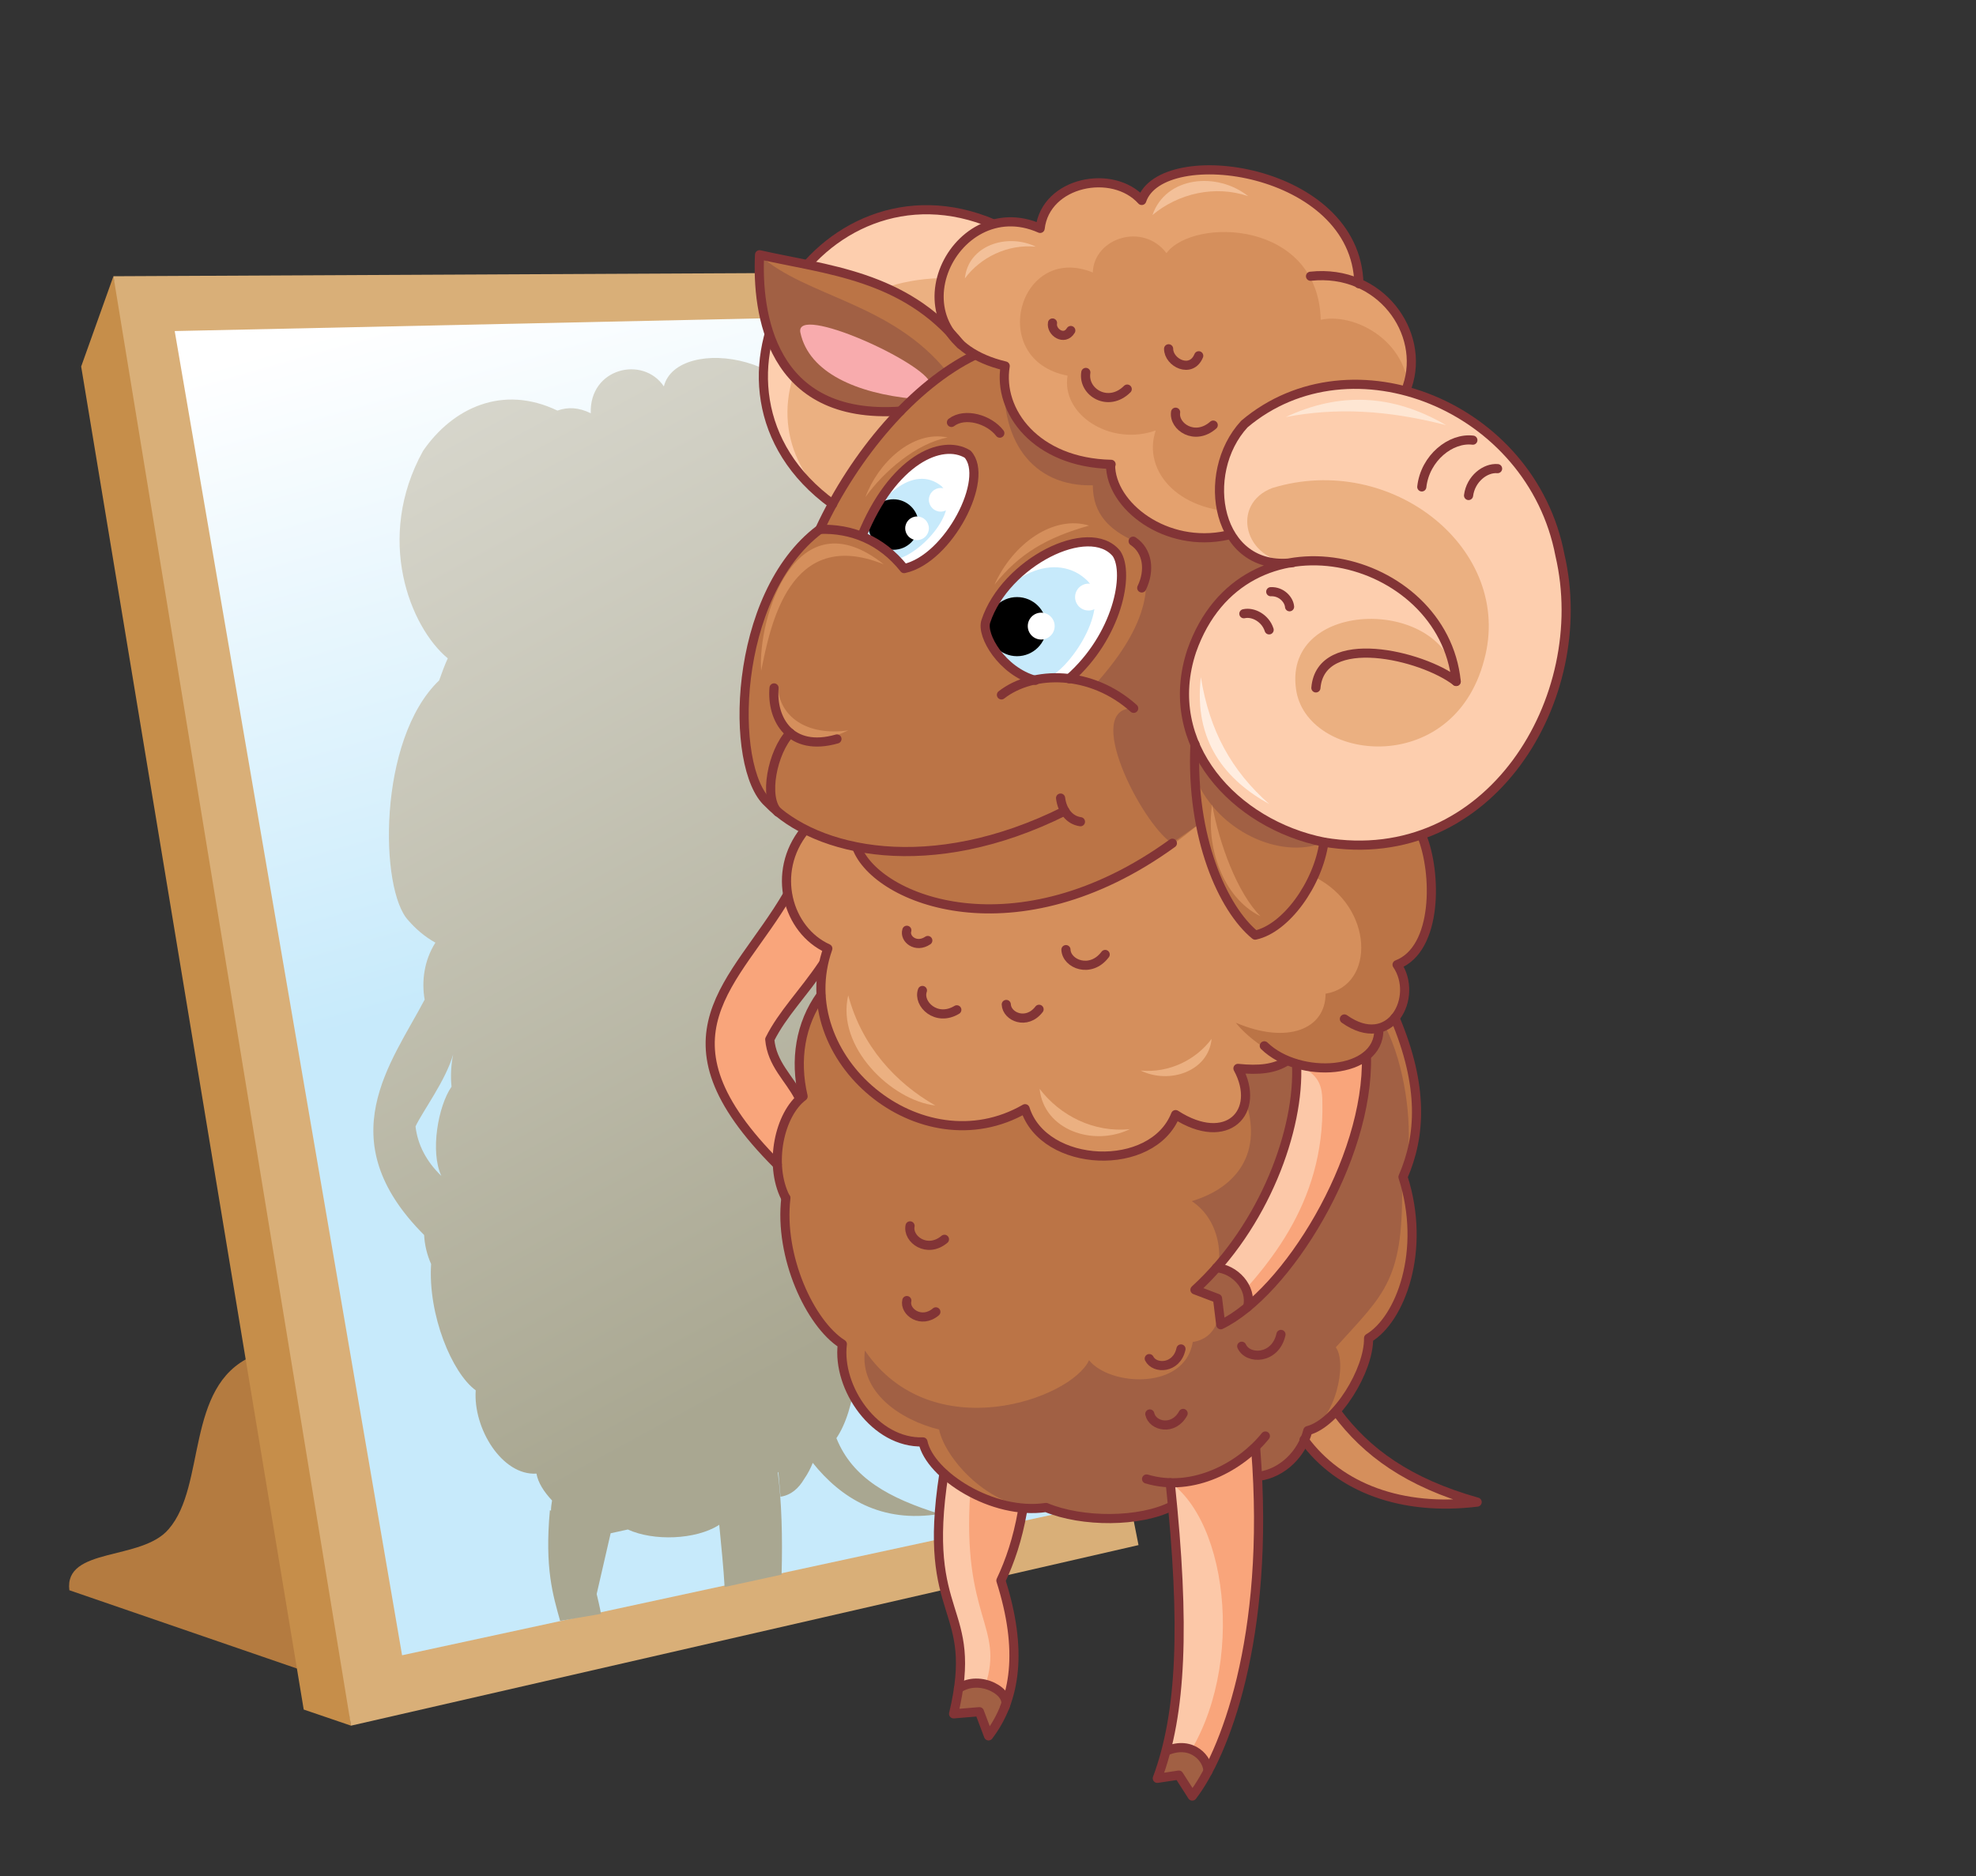 <?xml version="1.0" encoding="utf-8"?>
<!-- Generator: Adobe Illustrator 19.0.0, SVG Export Plug-In . SVG Version: 6.00 Build 0)  -->
<svg version="1.1" id="Layer_1" xmlns="http://www.w3.org/2000/svg" xmlns:xlink="http://www.w3.org/1999/xlink" x="0px" y="0px"
	 viewBox="0 0 367.6 349.1" style="enable-background:new 0 0 367.6 349.1;" xml:space="preserve">
<rect x="0" y="0" width="367.6" height="349.1" fill="#333333" stroke="none"/>
<style type="text/css">
	.st0{fill-rule:evenodd;clip-rule:evenodd;fill:#B47B40;}
	.st1{fill-rule:evenodd;clip-rule:evenodd;fill:#C68E4A;}
	.st2{fill-rule:evenodd;clip-rule:evenodd;fill:#D9AF78;}
	.st3{fill-rule:evenodd;clip-rule:evenodd;fill:url(#SVGID_1_);}
	.st4{fill-rule:evenodd;clip-rule:evenodd;fill:url(#SVGID_2_);}
	.st5{fill-rule:evenodd;clip-rule:evenodd;fill:#F9A57B;}
	.st6{fill-rule:evenodd;clip-rule:evenodd;fill:#FCC8A8;}
	.st7{fill-rule:evenodd;clip-rule:evenodd;fill:#A16044;}
	.st8{fill-rule:evenodd;clip-rule:evenodd;fill:#D58F5C;}
	.st9{fill-rule:evenodd;clip-rule:evenodd;fill:#BB7446;}
	.st10{fill-rule:evenodd;clip-rule:evenodd;fill:#FDCEAE;}
	.st11{fill-rule:evenodd;clip-rule:evenodd;fill:#EBB081;}
	
		.st12{fill-rule:evenodd;clip-rule:evenodd;fill:none;stroke:#823436;stroke-width:1.701;stroke-linecap:round;stroke-linejoin:round;stroke-miterlimit:22.926;}
	.st13{fill-rule:evenodd;clip-rule:evenodd;fill:#E4A16E;}
	.st14{fill-rule:evenodd;clip-rule:evenodd;fill:#F8ABAD;}
	.st15{fill-rule:evenodd;clip-rule:evenodd;fill:#FFFFFF;}
	.st16{fill-rule:evenodd;clip-rule:evenodd;fill:#C7EAFB;}
	.st17{fill-rule:evenodd;clip-rule:evenodd;}
	.st18{fill-rule:evenodd;clip-rule:evenodd;fill:#FEE6D3;}
	.st19{fill-rule:evenodd;clip-rule:evenodd;fill:#FFEDE0;}
	.st20{fill-rule:evenodd;clip-rule:evenodd;fill:#F3C099;}
</style>
<path class="st0" d="M31.4,284.5c7-8.1,3-26.5,15.4-32.1l13.3,30l-3.6,28.5l-43.6-15C11.9,287.8,26.4,290.5,31.4,284.5z"/>
<polygon class="st1" points="21.1,51.4 15.1,68.2 56.5,318.1 65.3,321.1 45.8,158.8 "/>
<polygon class="st2" points="21.1,51.4 165,50.7 211.8,287.5 65.3,321.1 "/>
<linearGradient id="SVGID_1_" gradientUnits="userSpaceOnUse" x1="114.274" y1="177.363" x2="79.827" y2="56.598">
	<stop  offset="0" style="stop-color:#C7EAFB"/>
	<stop  offset="1" style="stop-color:#FFFFFF"/>
</linearGradient>
<polygon class="st3" points="32.5,61.6 157.2,58.9 200.6,280.8 74.8,308 "/>
<g>
	<linearGradient id="SVGID_2_" gradientUnits="userSpaceOnUse" x1="161.223" y1="246.431" x2="-5.562" y2="-59.752">
		<stop  offset="0" style="stop-color:#A9A791"/>
		<stop  offset="1" style="stop-color:#FFFFFF"/>
	</linearGradient>
	<path class="st4" d="M133.7,279.4l0.1,0L133.7,279.4L133.7,279.4z M133.7,279.5L133.7,279.5L133.7,279.5L133.7,279.5z M104.2,301.6
		c-1.3-4.7-2.9-9.7-1.9-20.6l0.2,0.1c0-0.6,0.1-1.3,0.2-1.9l0,0c-1.5-1.6-2.6-3.3-2.9-5c-6.4,0.4-11.8-8.4-11.3-15.5
		c-4.4-3.2-8.9-14-8.3-23.5c-0.8-1.8-1.2-3.6-1.3-5.4v0C61.1,212,72.8,197.8,79,186l0,0c-0.6-3.4-0.1-7.3,2-10.6h0
		c-2-1.1-3.7-2.6-5-4.1c-5.4-5.6-5.8-33.7,5.7-44.7c0.5-1.4,1-2.8,1.6-4.1h0l0,0c-7-5.8-13.6-22.3-4.6-38.6c5.5-8,14.8-12.4,25-7.5
		l0,0c1.9-0.7,4-0.6,6.2,0.5c-0.3-8.4,9.7-10.8,13.6-5c2.4-9.7,28.7-6.4,29.6,12.6c5.6,3.4,7.3,8.1,7,15.7c0.1,0.5,0.1,1.1,0.2,1.6
		c9.7,3,18.5,12.3,21.1,25.9c4.1,18.1-3.2,39.5-17.4,46l0.1,0.1c2.2,9.9,2.7,17.9-2.8,21c1.1,2.8,2,6.6,0.2,9
		c2.3,5.9,4.7,20.1,1.6,25.4l1.7,6.8c0.4,10.2-2,14.6-5.5,19.6c-0.7,5.6-2,9.5-3.7,12c3,7.5,9.9,11.2,19.2,14.1
		c-10.9,1.8-18.4-3-23.6-9.5c-0.4,1-0.9,2-1.6,3c-1,1.7-2.4,3-4.4,3.3l-0.4-4.6l-0.1,0.1c0.7,5.2,0.9,12,0.7,19l-10.6,2.3
		c-0.2-3.6-0.6-7.4-1-11.6l0,0l-0.1,0.1c-4.3,2.7-12.1,3-16.9,0.8l0,0l-3.2,0.7l-2.6,11.3c0.3,1.3,0.6,2.5,0.8,3.7L104.2,301.6
		L104.2,301.6z M84,202.2c-0.2-2-0.1-4,0.3-6c-1.4,4.9-5.7,10.6-7,13.4c0.4,3.4,2,6.5,4.8,9.2l0,0C80,214.3,81.5,205.8,84,202.2
		L84,202.2z"/>
</g>
<path class="st5" d="M154,176.4l-4.9-4.1l-2.5-5.9c-9.1,13.4-25.7,29.2-1.9,50.2l0.8-6l3.3-6.6l-3.3-5.1l-2.1-5.6
	C145.3,189.9,152.7,182.3,154,176.4z"/>
<path class="st5" d="M175,276.3l15.1,5l-4,12.8c3.5,13,2.8,22.6-2.3,28.9l-1.7-4.5l-4.8,0.4C182.3,299.6,171.6,300.2,175,276.3z"/>
<path class="st6" d="M175.5,274.1l5,3.5c-1.6,23.5,6.4,25,2.8,36l-5.1,0.5C179.1,292.8,172,299,175.5,274.1z"/>
<path class="st5" d="M233.6,269.2l-15.8,6.7c2.8,26.7,2.1,42.9-2.5,55l4-0.6l2.5,3.9C232.5,321.9,235.9,287.4,233.6,269.2z"/>
<path class="st6" d="M217.8,275.9c2.8,26.7,2.1,42.9-2.5,55l4-0.6l-1.2,0.2C231.7,315.1,229.6,284.6,217.8,275.9z"/>
<path class="st7" d="M225.2,329c-1.6-3.1-5.2-5.4-8.2-3.2c-0.5,2.2-0.9,3.2-1.6,5.1l4-0.6l2.5,3.9
	C223.1,332.5,223.9,331.4,225.2,329z"/>
<path class="st8" d="M242.1,267.1l6.8-4.9c3.8,9,13.2,13.5,26.1,17.3C259.4,281.2,249.1,275.1,242.1,267.1z"/>
<path class="st9" d="M218.4,280.1l0.1-4.6c4.5,0.7,9.5-1.4,15.2-6.4l0.4,5.6c4.7-0.4,7.1-4.3,8.4-7.8c5.5-1.8,9.9-6.6,12-17.9
	c5.1-5.6,8.6-10.5,8.4-22.2l-2-7.8c4.5-6.1,1.5-23.1-1.5-29.6l-106.7-4c-3.5,4.1-6,13.7-3.3,18.8c-5.1,6.2-6.2,12.5-3.3,18.8
	c-1.3,10.9,4.5,23.4,10.5,27.2c-1,8.2,6.1,18.5,15,18.2c1.3,6.2,13,13.7,22.9,12.2C201.4,283.3,212.4,283.2,218.4,280.1z"/>
<path class="st7" d="M218.4,280.1l0.1-4.6c4.2,0.7,9.9-1.4,15.2-6.1l0.4,5.3c4.4-0.4,7.9-5.2,9.1-8.5c5.2-1.7,7.5-12.6,5.3-15.5
	c9.1-10.1,12.8-12.4,12.3-31.8c3.9-7.6-1.1-39.5-14.5-34l-16.2,13.9l1.4,5.4c3.7,10.2-1.4,16.8-9.8,19.3c5.5,3.6,6.4,11.6,3.5,16.1
	c3.1,4.5,1.1,9.5-3.3,10.1c-1.5,9.1-15.5,8.2-19.3,3.4c-3.3,7.2-29.2,16.5-41.7-1.8c-1,7.7,6.5,12.9,13.8,14.7
	c1.2,5.8,10.4,15.7,19.7,14.3C201,283.1,212.7,283,218.4,280.1z"/>
<path class="st8" d="M149.7,154.4l87.8-19.9l26.9,21c2.6,11.4,0.1,18.6-4.6,24l-3.7-4c-0.1,3.1,1.7,11.2-6.2,14.1l-7,4.1
	c-2.2,4.1-6.4,5.8-12.7,5.2c4.4,8.1-2,14.8-11.6,8.6c-4.3,10.9-24.5,10-28-1.1c-19.4,11.2-43.9-9.4-36.7-29.8
	C146.5,173,143.4,162.3,149.7,154.4z"/>
<path class="st9" d="M237.6,134.4l26.9,21c2.6,11.4,3.1,20.6-4.6,24c1.9,4.1,3.1,10.1-3.3,12.1c-1,8.2-9.3,7.1-13.6,6.8
	c-4.6-0.5-10.9-5.1-13.1-8c9.6,4.1,16.7,1.2,16.7-5.4c9.3-1.5,9-16.2-2-21.7c-5.2-6.9-16,8.9-17.9,0.7
	C234.2,156.2,220.6,148,237.6,134.4z"/>
<path class="st10" d="M154.9,93.8L187,68.1l-2.1-26.4C152.1,27.7,125,72.1,154.9,93.8z"/>
<path class="st9" d="M222.2,140.1c5,9.1,15.9,15.5,24.9,16.8c-1.8,3-1.3,9.3-13.6,17.1C226.4,166.8,219.9,151.7,222.2,140.1z"/>
<path class="st11" d="M154.9,93.8L193,79.2l-2-24.9C153.8,42.1,134.2,76.6,154.9,93.8z"/>
<path class="st9" d="M159.3,157.6c7.2,11.4,33.5,21.3,64-4.5l-1-14.6c-6.8-16.3,4.8-32.3,18.1-33.8c-4.9,0.9-8.6-0.7-11.2-4.7
	l-32.9-41.8l-14.9,7.9C170,71.6,159,84.5,152.5,98.5c-16.3,12.2-16.9,44.4-9.6,50.9C146.5,153.2,152.2,156.2,159.3,157.6z"/>
<path class="st7" d="M218,156.9l4.7-3.3l-0.1-8.4c4,9.3,15.4,14.8,23.6,11.6l-24-18.2c-6.8-16.3,4.8-32.3,18.1-33.8
	c-4.9,0.9-8.6-0.7-11.2-4.7L187,68.1c-1.5,13.9,5.2,22.5,16.3,22.2c0,5.4,3.2,8.3,7.5,10.3c5.8,8.7,0.3,18.6-7.1,26.8l7.2,4.4
	C201.3,131.5,212.3,153.1,218,156.9z"/>
<path class="st12" d="M184.9,41.7c-32.7-14-59.9,30.4-30,52.1"/>
<path class="st13" d="M206.6,86.5c1.2,7.9,6.9,14.1,21.7,13.1c-4.4-17.4,2.3-30,33.4-27.7c1-9.2-1-14.9-8.9-19.1
	c-0.5-21.7-36.7-26.5-40.4-15.5c-5.1-6.8-19-4.4-18.9,5.2c-16.4-7.3-29.3,20.2-6.5,25.6C185.5,76.6,192.6,86.2,206.6,86.5z"/>
<path class="st8" d="M215,80.1c-2.6,7.7,4.6,15.8,17.3,15.1c-3.8-14.9,2.8-21.3,29.5-19.3c2-11.3-9.1-17.9-16.1-16.4
	C245.2,40.9,222,40.4,217,47.1c-4.4-5.8-13.5-2.8-13.7,3.6c-13.8-5.6-19.8,16.3-4.7,19.2C197.4,77.1,206.5,83.1,215,80.1z"/>
<path class="st9" d="M167.5,76.6c5.4-5.5,8.7-7.4,13.9-10.5c-10.4-12.9-27.8-15.8-40.1-18.6C140.8,58.2,154.8,73.6,167.5,76.6z"/>
<path class="st7" d="M167.5,76.6c2.4-2.4,3.4-4.9,8.7-7.4c-10.4-12.9-26.1-13.9-34.9-21.7C140.8,58.2,143.1,77.9,167.5,76.6z"/>
<path class="st14" d="M169.9,74.2l3.2-2.8c-0.9-3.9-25.4-15-24.2-9.5C150.5,69.4,159.5,73.2,169.9,74.2z"/>
<path class="st11" d="M174,205.7c-7.4-4.2-13.7-11.1-16.2-20.5C155.5,194.8,165.9,204.8,174,205.7z"/>
<path class="st11" d="M210.2,210.1c-6.7,0.7-13-2.5-16.8-7.5C194.2,210.3,203.4,213.4,210.2,210.1z"/>
<path class="st11" d="M212.2,199.2c5.3,0.5,10.3-2,13.2-5.9C224.8,199.4,217.5,201.8,212.2,199.2z"/>
<path class="st8" d="M141.6,124.8c1.7-8.3,5.2-26.9,22.8-19.8C148,92,140.9,115.1,141.6,124.8z"/>
<path class="st8" d="M157.8,135.9c-7.6,1.1-12.9-2.5-13.1-8.3C143.2,136.3,148.7,140.3,157.8,135.9z"/>
<path class="st8" d="M185,108.8c4.6-5.8,9.8-8.8,17.6-11C196.1,95.8,188.5,101,185,108.8z"/>
<path class="st8" d="M225.5,149.7c1.3,7.3,4.7,16.5,9,20.8C227.4,167,224.3,157.5,225.5,149.7z"/>
<path class="st8" d="M161,92.5c3.4-4.8,9.5-10,15.3-11.1C169.7,80,163.3,86.2,161,92.5z"/>
<path class="st10" d="M240.4,104.7c-6.4-0.5-15.9,7.4-18.7,16.5c-5.8,17.4,8,32.3,24.6,35.6c30.8,5.2,50.1-26.8,43.9-53.4
	c-5.3-27.8-38.8-41.2-58.7-24.4C222.9,88.1,226.2,106.5,240.4,104.7z"/>
<path class="st11" d="M240.4,104.7c16.8-2.5,29.8,10.7,30.5,22.1c-1.6-15.8-32.2-15.7-29.8,1.4c1.8,13.5,29.2,16.8,35-5.4
	c5.6-20.5-17.1-38.8-39.4-32C228.8,93.8,231.5,104.4,240.4,104.7z"/>
<path class="st12" d="M270.9,126.8c-2.4-23.8-39.6-33.1-49.2-5.7c-5.8,17.4,8,32.3,24.6,35.6c30.8,5.2,50.1-26.8,43.9-53.4
	c-5.3-27.8-38.8-41.2-58.7-24.4c-8.5,9.2-5.2,27.6,9,25.8"/>
<path class="st12" d="M181.3,66.1C170,71.6,159,84.5,152.5,98.5c-16.3,12.2-16.9,44.4-9.6,50.9c8.9,9.2,30.2,14,55.2,1.5"/>
<path class="st12" d="M159.4,157.7c3.7,9.8,29.7,20.2,58.7-0.8"/>
<path class="st12" d="M261.8,71.9c3.4-10-5-21.9-18-20.5"/>
<path class="st12" d="M252.8,52.8c-0.5-21.7-36.7-26.5-40.4-15.5c-5.4-6-17.9-3.5-18.9,5.2c-16.4-7.3-29.3,20.2-6.5,25.6
	c-1.4,8.4,5.7,18,19.7,18.3"/>
<path class="st12" d="M206.6,86.5c0,7.6,10.3,15.6,21.7,13.1"/>
<path class="st12" d="M225.7,79.1c-3.4,3-7.4,0.3-7-2.4"/>
<path class="st12" d="M205.6,177.6c-2.7,3.6-7.2,1.8-7.3-0.9"/>
<path class="st12" d="M238.3,248.3c-1,4.6-6.1,4.8-7.3,2.2"/>
<path class="st12" d="M219.7,251c-0.8,3.7-4.9,3.8-5.9,1.8"/>
<path class="st12" d="M175.7,230.6c-3.2,2.7-6.9,0-6.4-2.5"/>
<path class="st12" d="M174.1,244.1c-2.7,2.3-5.9,0-5.4-2.1"/>
<path class="st12" d="M220.1,263c-1.8,3.3-5.7,2.4-6.2,0.1"/>
<path class="st12" d="M178,187.9c-3.8,2.3-7.3-1.1-6.4-3.6"/>
<path class="st12" d="M193.3,187.8c-2.3,3-6,1.4-6.1-0.9"/>
<path class="st12" d="M172.6,175c-2.2,1.5-4.4-0.3-3.9-1.9"/>
<path class="st12" d="M209.7,72.4c-3.5,3.5-8.3,0.6-7.7-3.1"/>
<path class="st12" d="M199.2,61.5c-1.2,2-3.7,0.3-3.4-1.4"/>
<path class="st12" d="M223,66.2c-1.4,3.4-5.6,1.3-5.6-1.3"/>
<path class="st15" d="M192.7,126.5l6.2-0.2c9-7.9,11.3-19.6,8.8-23.3c-5.1-6.2-20.7,1.7-24.3,12.6
	C182.5,118.1,186.4,124.9,192.7,126.5z"/>
<path class="st16" d="M201.9,107.7c-6.1-5.4-16.7,0-18.5,9.3l3.6,6.1l5.7,3.3l2.3-0.3C199.6,124,207.2,112,201.9,107.7z"/>
<path class="st12" d="M186.3,129.3c5.9-4.6,16.7-4.6,24.6,2.5"/>
<path class="st15" d="M160.3,99.8l-0.6-0.2c3.4,1.1,5.8,2.9,8.5,6.2c8.3-1.8,16-16.8,11.8-21.3C175.2,81.6,166,85.6,160.3,99.8z"/>
<path class="st16" d="M175.2,90.5c-5.3-4.4-12.2,2.3-14.8,9.2l6.3,4.4C171.5,103,179,94.7,175.2,90.5z"/>
<path class="st12" d="M147,136.4c-3.3,3.5-5,12-2.3,14.7"/>
<path class="st12" d="M210.8,100.7c2.7,1.8,3.2,5.4,1.6,8.7"/>
<path class="st12" d="M201,152.9c-2.1-0.3-3.4-2.1-3.7-4.4"/>
<path class="st5" d="M241.2,197.9c3.5,1.9,7.7,1.7,13-1.5c0.5,19.3-14.9,44.1-27.1,50l-0.6-4.9l-4.2-1.6
	C235.2,228.1,241.7,210,241.2,197.9z"/>
<path class="st6" d="M241.2,197.9c3.5,1.9,4.8,3.2,4.8,7.1c0.5,19.3-10.8,31.5-19.1,40l-0.5-3.4l-4.2-1.6
	C235.2,228.1,241.7,210,241.2,197.9z"/>
<path class="st12" d="M177,78.6c2.5-1.9,7-0.6,9,2"/>
<path class="st12" d="M239.4,197.4c-2.3,1.5-5.2,1.8-9.1,1.4c4.4,8.1-2,14.8-11.6,8.6c-4.3,10.9-24.5,10-28-1.1
	c-19.4,11.2-43.9-9.4-36.7-29.8c-7.5-3.4-10.6-14.2-4.3-22"/>
<path class="st7" d="M226.3,235.9c3.2,0.6,5.5,1.6,6.4,6.8c-1.8,2-3.8,2.8-5.6,3.8l-1.4-5.2l-3.4-1.3
	C223.3,238.4,225.1,237.5,226.3,235.9z"/>
<path class="st12" d="M152.7,185.2c-3.8,5.3-4.9,12-3.3,18.8c-4.4,3.3-6.4,12.6-3.3,18.8"/>
<path class="st12" d="M146.2,222.9c-1.3,10.9,4.5,23.4,10.5,27.2c-1,8.2,6.1,18.5,15,18.2c1.3,6.2,13,13.7,22.9,12.2
	c6.7,2.8,17.5,2.8,23.5-0.3"/>
<path class="st12" d="M234.2,274.7c4.4-0.6,8-4.2,9.1-8.5c5.4-1.4,11.4-11.3,11.3-17.2c5.9-3.5,10.8-16.3,6.4-30
	c3.3-7.6,3.9-16.8-1.5-29.6"/>
<path class="st12" d="M235.4,267.2c-4.5,5.6-13.4,10.6-22.1,8"/>
<path class="st12" d="M248.7,262.8c5.5,7.4,13.3,13.1,26.1,16.7c-14,1.7-25.6-2.6-32.2-11.6"/>
<path class="st12" d="M235.2,194.6c6.5,6.3,21.4,5.4,21.3-3"/>
<path class="st12" d="M254.2,196.5c0.5,19.3-14.9,44.1-27.1,50l-0.6-4.9l-4.2-1.6c13-11.9,19.5-30,18.9-42"/>
<path class="st12" d="M264.5,155.5c2.8,6.9,3,21.1-4.6,24c4.1,6-1.2,16.2-9.8,10.1"/>
<path class="st7" d="M178.3,314.2c4.8-1.9,6.7-0.1,8.8,3c-1,3.6-2,3.9-3.2,5.9l-1.7-4.5l-4.8,0.4C177.4,316.5,178.2,317,178.3,314.2
	z"/>
<path class="st12" d="M217.7,275.9c2.8,26.7,2.1,42.9-2.4,55l4-0.6l2.5,3.9c5.8-7.5,14.6-29.2,11.8-64.6"/>
<path class="st12" d="M190.2,281.3c-0.9,5.1-2.3,9.2-4,12.8c4.1,12.9,2.8,22.2-2.3,28.9l-1.7-4.5l-4.8,0.4
	c4.9-20.5-6.1-17.1-1.8-44.7"/>
<circle class="st17" cx="189.2" cy="116.6" r="5.5"/>
<circle class="st15" cx="193.7" cy="116.5" r="2.5"/>
<circle class="st15" cx="202.5" cy="111.1" r="2.5"/>
<path class="st12" d="M246.3,156.7c-1.1,7.8-7.1,16.1-12.8,17.3c-6-4.9-12-18.2-11.2-35.5"/>
<circle class="st15" cx="175" cy="93" r="2.2"/>
<circle class="st17" cx="166.2" cy="97.6" r="4.7"/>
<circle class="st15" cx="170.6" cy="98.3" r="2.2"/>
<path class="st12" d="M264.5,90.6c0.6-5.4,5.4-9.2,9.5-8.7"/>
<path class="st12" d="M273.2,92.2c0.4-3.1,3.1-5.2,5.4-5"/>
<path class="st12" d="M270.9,126.8c-6.3-4.9-25.2-9.4-26.1,1.2"/>
<path class="st12" d="M226.3,235.9c3.3,0.2,6.7,3.6,5.8,7.3"/>
<path class="st12" d="M224.7,329.6c0.1-2.1-2.8-5.9-7.7-3.8"/>
<path class="st12" d="M186.9,317.7c1.5-2.7-4.6-6.3-8.6-3.5"/>
<path class="st12" d="M178.7,64.1c-10.4-12.9-25.1-13.9-37.4-16.7c-0.5,10.7,1.9,30.8,26.2,29.1"/>
<path class="st18" d="M239.2,77.6c9.4-1.8,18.9-1.3,29.8,1.5C258.9,73.2,249,73,239.2,77.6z"/>
<path class="st19" d="M236.1,149.6c-7-6.2-11.1-13.6-12.7-23.6C222,138,228.1,145.2,236.1,149.6z"/>
<path class="st12" d="M236.4,110.1c2-0.1,3.4,1.5,3.5,2.8"/>
<path class="st12" d="M231.4,114.2c1.7-0.4,4,0.8,4.7,3"/>
<path class="st12" d="M155.7,137.5c-8.7,2.5-12.2-3.7-11.7-9.5"/>
<path class="st20" d="M192.7,45.9c-5.3-0.5-10.3,2-13.2,5.9C180.1,45.7,187.3,43.3,192.7,45.9z"/>
<path class="st20" d="M232.2,36.5c-6.2-2.1-13-0.5-17.8,3.5C216.9,32.8,226.4,31.9,232.2,36.5z"/>
<path class="st12" d="M152.5,98.5c5.8-0.2,11.4,1.9,15.7,7.3c8.3-1.8,16-16.8,11.8-21.3c-4.8-2.9-13.9,1-19.7,15.3"/>
<path class="st12" d="M198.9,126.3c9-7.9,11.3-19.6,8.8-23.3c-5.1-6.2-20.7,1.7-24.3,12.6c-0.9,2.6,3,9.3,9.2,11"/>
<path class="st12" d="M146.5,166.5c-9.6,16.5-25.9,26.2-1.9,50.2"/>
<path class="st12" d="M153.1,179.4c-3.7,5.5-7.5,9.2-9.9,14c0.4,4.6,3.6,7.2,5.4,10.7"/>
</svg>
